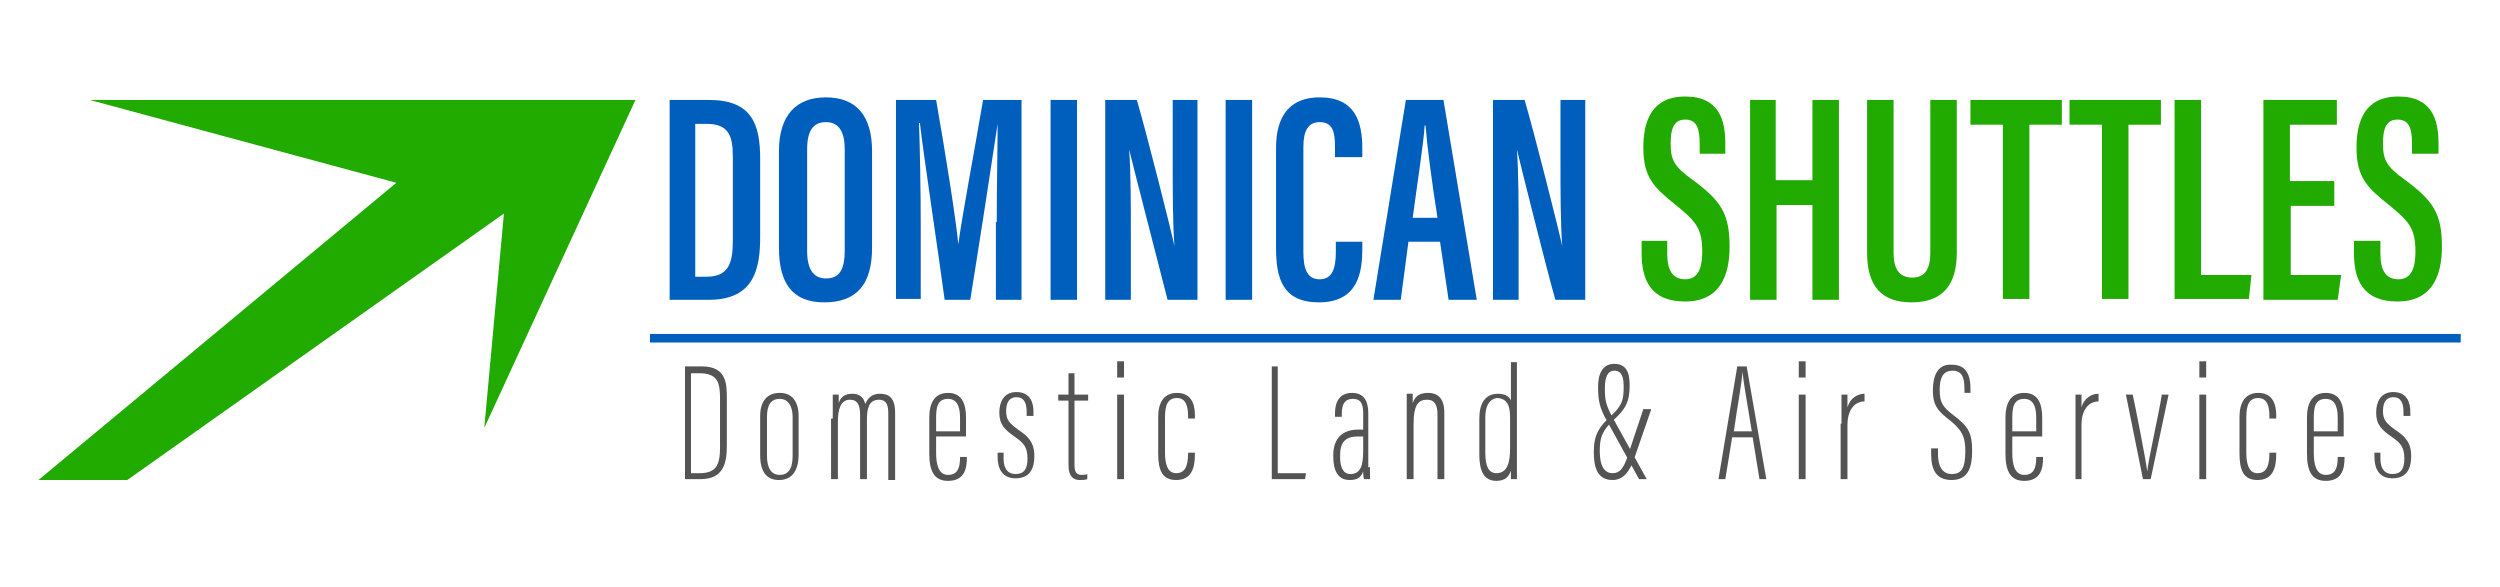 <?xml version="1.0" encoding="utf-8"?>
<!-- Generator: Adobe Illustrator 23.0.1, SVG Export Plug-In . SVG Version: 6.00 Build 0)  -->
<svg version="1.1" id="Layer_1" xmlns="http://www.w3.org/2000/svg" xmlns:xlink="http://www.w3.org/1999/xlink" x="0px" y="0px"
	 viewBox="0 0 292.7 68.7" style="enable-background:new 0 0 292.7 68.7;" xml:space="preserve">
<style type="text/css">
	.st0{fill:#005FBD;}
	.st1{fill:#21AA00;}
	.st2{fill:none;stroke:#005FBD;}
	.st3{fill:#545454;}
</style>
<g>
	<g>
		<path class="st0" d="M78.3,11.7H83c5,0,6,2.8,6,6.9v9.1c0,3.6-0.6,7.4-6,7.4h-4.6V11.7z M81.4,32.4h1.3c2.6,0,3.1-1.6,3.1-4.2
			v-9.8c0-2.4-0.4-3.9-3.1-3.9h-1.3V32.4z"/>
		<path class="st0" d="M102.1,17.7V29c0,4.3-1.8,6.4-5.6,6.4c-3.7,0-5.3-2.2-5.3-6.4V17.7c0-4.3,2.1-6.3,5.5-6.3
			C100.3,11.4,102.1,13.6,102.1,17.7z M94.5,17.5v11.9c0,2.2,0.8,3.2,2.2,3.2c1.5,0,2.2-0.9,2.2-3.3V17.5c0-2.1-0.7-3.2-2.2-3.2
			C95.2,14.3,94.5,15.3,94.5,17.5z"/>
		<path class="st0" d="M116.7,26c0-4.1,0.1-8.9,0.1-11.5h0c-0.6,4-2.1,13.8-3.2,20.6h-3c-0.8-6-2.4-16.4-2.9-20.7h-0.1
			c0.1,2.7,0.2,8,0.2,12v8.6h-2.9V11.7h4.7c1.1,6.3,2.3,13.8,2.6,16.9h0c0.4-3.1,1.9-11,2.9-16.9h4.5v23.4h-3V26z"/>
		<path class="st0" d="M126.1,11.7v23.4h-3.1V11.7H126.1z"/>
		<path class="st0" d="M129.4,35.1V11.7h3.7c1.1,3.7,4.1,15.6,4.4,17.1h0c-0.2-3-0.2-6.3-0.2-10.1v-7h2.9v23.4h-3.5
			c-0.9-3.5-4.2-16.3-4.5-17.6h0c0.2,2.8,0.2,6.2,0.2,10.4v7.2H129.4z"/>
		<path class="st0" d="M146.6,11.7v23.4h-3.1V11.7H146.6z"/>
		<path class="st0" d="M159.5,28.2v0.9c0,2.8-0.5,6.3-5.1,6.3c-4.2,0-5-2.8-5-6.3V17.3c0-3.7,1.6-5.9,5.1-5.9c4.2,0,5,2.9,5,6v1
			h-3.2v-1.3c0-1.7-0.3-2.8-1.8-2.8c-1.4,0-1.9,1.1-1.9,2.9v12.3c0,1.9,0.4,3.2,1.9,3.2c1.5,0,1.9-1.3,1.9-3.2v-1.2H159.5z"/>
		<path class="st0" d="M164.9,28.3l-0.9,6.8h-3.2l3.8-23.4h4.4l3.9,23.4h-3.3l-1-6.8H164.9z M168.3,25.5c-0.7-4.5-1.2-8.3-1.4-10.8
			h-0.1c-0.1,1.9-0.9,7-1.4,10.8H168.3z"/>
		<path class="st0" d="M174.8,35.1V11.7h3.7c1.1,3.7,4.1,15.6,4.4,17.1h0c-0.2-3-0.2-6.3-0.2-10.1v-7h2.9v23.4h-3.5
			c-1-3.5-4.2-16.3-4.5-17.6h0c0.2,2.8,0.2,6.2,0.2,10.4v7.2H174.8z"/>
	</g>
	<g>
		<path class="st1" d="M195.2,28.3v1.4c0,1.9,0.6,3,2.1,3c1.5,0,2-1.3,2-3.2c0-2.6-0.6-3.5-3.1-5.5c-2.5-2-3.8-3.2-3.8-6.7
			c0-3,0.9-6,4.9-6c4,0,4.7,2.8,4.7,5.5V18H199v-1.1c0-1.8-0.3-2.9-1.7-2.9c-1.4,0-1.7,1.2-1.7,2.8c0,1.9,0.4,2.7,2.5,4.2
			c3.4,2.5,4.4,4,4.4,7.9c0,3.3-1.1,6.4-5.2,6.4c-4.1,0-5.1-2.6-5.1-5.7v-1.4H195.2z"/>
		<path class="st1" d="M204.8,11.7h3.1v9.4h4.3v-9.4h3.1v23.4h-3.1V24H208v11.1h-3.1V11.7z"/>
		<path class="st1" d="M221.7,11.7v17.9c0,1.8,0.6,2.9,2.2,2.9c1.6,0,2.1-1.2,2.1-2.9V11.7h3.1v17.9c0,3.7-1.6,5.8-5.3,5.8
			c-3.5,0-5.2-1.9-5.2-5.8V11.7H221.7z"/>
		<path class="st1" d="M234.5,14.6h-3.8v-2.9h10.7v2.9h-3.8v20.4h-3.1V14.6z"/>
		<path class="st1" d="M246.1,14.6h-3.8v-2.9H253v2.9h-3.8v20.4h-3.1V14.6z"/>
		<path class="st1" d="M254.6,11.7h3.1v20.5h5.9l-0.3,2.8h-8.7V11.7z"/>
		<path class="st1" d="M273.4,24.1h-5.2v8.1h5.9l-0.4,2.9h-8.7V11.7h8.6v2.9h-5.5v6.6h5.2V24.1z"/>
		<path class="st1" d="M278.7,28.3v1.4c0,1.9,0.6,3,2.1,3c1.5,0,2-1.3,2-3.2c0-2.6-0.6-3.5-3.1-5.5c-2.5-2-3.8-3.2-3.8-6.7
			c0-3,0.9-6,4.9-6c4,0,4.7,2.8,4.7,5.5V18h-3.1v-1.1c0-1.8-0.3-2.9-1.7-2.9c-1.4,0-1.7,1.2-1.7,2.8c0,1.9,0.4,2.7,2.5,4.2
			c3.4,2.5,4.4,4,4.4,7.9c0,3.3-1.1,6.4-5.2,6.4c-4.1,0-5.1-2.6-5.1-5.7v-1.4H278.7z"/>
	</g>
</g>
<line class="st2" x1="76.1" y1="39.6" x2="288.1" y2="39.6"/>
<g>
	<path class="st3" d="M80.2,42.9h2c2.9,0,2.9,2.1,2.9,3.8v5.4c0,2-0.3,4-3.1,4h-1.8V42.9z M81,55.4h0.9c1.9,0,2.4-0.9,2.4-3v-5.8
		c0-1.8-0.3-2.9-2.4-2.9h-1V55.4z"/>
	<path class="st3" d="M93.5,48.7v4.5c0,2.2-1,3-2.3,3c-1.3,0-2.2-0.8-2.2-2.9v-4.6c0-1.7,0.8-2.7,2.3-2.7
		C92.8,46,93.5,47.1,93.5,48.7z M89.8,48.8v4.6c0,1.4,0.5,2.2,1.5,2.2c0.9,0,1.5-0.6,1.5-2.2v-4.6c0-1.2-0.5-2.1-1.5-2.1
		C90.2,46.7,89.8,47.5,89.8,48.8z"/>
	<path class="st3" d="M97.5,49c0-1.6,0-2.3,0-2.8h0.7c0,0.3,0,0.7,0,1c0.2-0.7,0.7-1.1,1.6-1.1c0.7,0,1.3,0.3,1.5,1.2
		c0.3-0.7,0.8-1.2,1.7-1.2c0.9,0,1.8,0.3,1.8,2.2v7.9h-0.8v-7.7c0-0.9-0.1-1.7-1.1-1.7c-1.2,0-1.4,1.1-1.4,2.3v7h-0.8v-7.5
		c0-1.2-0.3-1.8-1.2-1.8c-1.1,0-1.4,1.2-1.4,2.5v6.8h-0.8V49z"/>
	<path class="st3" d="M109.6,51.2V53c0,1.2,0.2,2.6,1.4,2.6c1.1,0,1.4-0.8,1.4-2v-0.1h0.8v0.1c0,1.3-0.3,2.7-2.2,2.7
		c-1.6,0-2.2-1.1-2.2-3.2v-4.2c0-1.7,0.6-2.9,2.2-2.9c1.7,0,2.1,1.4,2.1,2.9c0,0.5,0,1.7,0,2.2H109.6z M112.4,50.5V49
		c0-0.9-0.1-2.3-1.4-2.3c-1.3,0-1.4,1.1-1.4,2.3v1.5H112.4z"/>
	<path class="st3" d="M117.5,53.3v0.4c0,1.3,0.6,1.8,1.4,1.8c1,0,1.4-0.6,1.4-1.8c0-1.3-0.4-1.8-1.4-2.5c-1.3-0.9-1.9-1.5-1.9-2.9
		c0-1.2,0.5-2.4,2-2.4c1.6,0,2,1.2,2,2.3v0.5h-0.8v-0.5c0-1-0.3-1.7-1.2-1.7c-0.8,0-1.2,0.6-1.2,1.6c0,1,0.3,1.4,1.4,2.2
		c1.2,0.8,1.9,1.5,1.9,3.1c0,1.7-0.7,2.6-2.2,2.6c-1.6,0-2.1-1.2-2.1-2.5v-0.5H117.5z"/>
	<path class="st3" d="M123.9,46.2h1.2v-2.5h0.7v2.5h1.6v0.7h-1.6v7.5c0,0.6,0.1,1.2,0.8,1.2c0.2,0,0.5,0,0.7-0.1v0.6
		c-0.3,0.1-0.6,0.1-0.9,0.1c-0.7,0-1.3-0.4-1.3-1.7v-7.6h-1.2V46.2z"/>
	<path class="st3" d="M130.8,46.2h0.8v9.9h-0.8V46.2z M130.8,42.3h0.8v1.9h-0.8V42.3z"/>
	<path class="st3" d="M139.9,53.1v0.1c0,1.6-0.4,3-2.2,3c-1.6,0-2.1-1.1-2.1-3.1v-4.3c0-1.7,0.7-2.8,2.2-2.8c1.6,0,2.1,1.2,2.1,2.6
		v0.4h-0.8v-0.3c0-1-0.2-2.1-1.3-2.1c-1,0-1.4,0.7-1.4,2.2v4.2c0,1.1,0.2,2.4,1.3,2.4c0.9,0,1.4-0.6,1.4-2.3v-0.1H139.9z"/>
	<path class="st3" d="M148.8,42.9h0.8v12.5h3.3l-0.1,0.7h-3.9V42.9z"/>
	<path class="st3" d="M160.4,54.7c0,0.7,0,1.2,0,1.4h-0.7c-0.1-0.3-0.1-0.7-0.1-0.9c-0.3,0.9-1,1-1.6,1c-1.4,0-1.9-1.2-1.9-2.7v-0.2
		c0-2,1.1-3,2.9-3c0.2,0,0.4,0,0.6,0v-1.9c0-1-0.2-1.7-1.2-1.7c-1,0-1.3,0.7-1.3,1.7v0.4h-0.8v-0.4c0-1.3,0.5-2.4,2-2.4
		c1.5,0,1.9,1.1,1.9,2.4V54.7z M159.6,51.1c-0.2,0-0.5,0-0.6,0c-1.4,0-2.1,0.6-2.1,2.2v0.2c0,1.1,0.3,2,1.2,2c1.2,0,1.5-1,1.5-2.7
		V51.1z"/>
	<path class="st3" d="M164.7,49.1c0-2,0-2.4,0-3h0.7c0,0.2,0,0.5,0,1.1c0.3-0.9,0.9-1.2,1.8-1.2c1,0,1.9,0.5,1.9,2.3v7.8h-0.8v-7.6
		c0-1-0.3-1.7-1.2-1.7c-1,0-1.6,0.5-1.6,2.9v6.4h-0.8V49.1z"/>
	<path class="st3" d="M177.6,42.3v11.5c0,0.8,0,1.8,0,2.3h-0.7c0-0.1,0-0.7,0-1c-0.2,0.6-0.6,1.2-1.7,1.2c-1.5,0-2-1.2-2-3.1v-4.2
		c0-1.8,0.7-2.9,2.2-2.9c1,0,1.4,0.5,1.5,0.8v-4.5H177.6z M173.9,48.9v4.1c0,1.6,0.4,2.4,1.3,2.4c1.3,0,1.6-1.3,1.6-2.9v-3.5
		c0-1.1-0.1-2.4-1.6-2.4C174.3,46.8,173.9,47.6,173.9,48.9z"/>
	<path class="st3" d="M193.3,48l-1.9,5.5c-0.6,1.8-1.4,2.7-2.6,2.7c-1.8,0-2.2-1.5-2.2-3.3c0-2.1,0.7-3,2.1-4.3
		c1.2-1.1,1.4-1.8,1.4-3.3c0-1.1-0.2-1.9-1.1-1.9c-0.8,0-1.1,0.8-1.1,2c0,1.5,0.1,1.9,0.8,3.3l4.1,7.4h-0.9l-3.8-6.9
		c-0.8-1.4-1-2.3-1-3.9c0-1.5,0.5-2.7,1.9-2.7c1.4,0,1.8,1,1.8,2.5c0,2-0.5,2.8-1.9,4.1c-1.3,1.2-1.6,2-1.6,3.6
		c0,1.7,0.5,2.6,1.5,2.6c0.8,0,1.3-0.5,1.8-2.1l1.8-5.4H193.3z"/>
	<path class="st3" d="M202.8,51.2l-0.8,4.9h-0.8l2.2-13.2h1.1l2.3,13.2H206l-0.8-4.9H202.8z M205.1,50.5c-0.6-3.6-1-6-1.1-7h0
		c0,1-0.6,4.1-1,7H205.1z"/>
	<path class="st3" d="M210.6,42.3h0.8v1.9h-0.8V42.3z M210.6,46.2h0.8v9.9h-0.8V46.2z"/>
	<path class="st3" d="M215.6,49.6c0-1.5,0-2.6,0-3.4h0.7c0,0.3,0,0.7,0,1.5c0.3-1.1,1.2-1.6,2-1.6V47c-1.3,0-2,1.2-2,2.7v6.4h-0.8
		V49.6z"/>
	<path class="st3" d="M226.9,52.5v0.7c0,1.5,0.6,2.3,1.6,2.3c1.1,0,1.6-0.6,1.6-2.7c0-1.7-0.4-2.4-1.7-3.5c-1.4-1.1-2.1-1.7-2.1-3.6
		c0-1.6,0.5-3.1,2.2-3c1.5,0,2.2,0.9,2.2,2.8V46H230v-0.5c0-1.3-0.3-2.1-1.4-2.1c-1.2,0-1.5,1-1.5,2.2c0,1.5,0.3,2,1.6,3
		c1.7,1.3,2.2,2,2.2,4.2c0,1.8-0.4,3.4-2.4,3.4c-1.8,0-2.4-1.2-2.4-3v-0.7H226.9z"/>
	<path class="st3" d="M235.6,51.2V53c0,1.2,0.2,2.6,1.4,2.6c1.1,0,1.4-0.8,1.4-2v-0.1h0.8v0.1c0,1.3-0.3,2.7-2.2,2.7
		c-1.6,0-2.2-1.1-2.2-3.2v-4.2c0-1.7,0.6-2.9,2.2-2.9c1.7,0,2.1,1.4,2.1,2.9c0,0.5,0,1.7,0,2.2H235.6z M238.4,50.5V49
		c0-0.9-0.1-2.3-1.4-2.3c-1.3,0-1.4,1.1-1.4,2.3v1.5H238.4z"/>
	<path class="st3" d="M243,49.6c0-1.5,0-2.6,0-3.4h0.7c0,0.3,0,0.7,0,1.5c0.3-1.1,1.2-1.6,2-1.6V47c-1.3,0-2,1.2-2,2.7v6.4H243V49.6
		z"/>
	<path class="st3" d="M249.7,46.2c0.3,1.4,1.5,7.4,1.7,9h0c0.1-1.3,1.5-7.4,1.7-9h0.8l-2.1,9.9h-0.9l-2-9.9H249.7z"/>
	<path class="st3" d="M257.5,42.3h0.8v1.9h-0.8V42.3z M257.5,46.2h0.8v9.9h-0.8V46.2z"/>
	<path class="st3" d="M266.5,53.1v0.1c0,1.6-0.4,3-2.2,3c-1.6,0-2.1-1.1-2.1-3.1v-4.3c0-1.7,0.7-2.8,2.2-2.8c1.6,0,2.1,1.2,2.1,2.6
		v0.4h-0.8v-0.3c0-1-0.2-2.1-1.3-2.1c-1,0-1.4,0.7-1.4,2.2v4.2c0,1.1,0.2,2.4,1.3,2.4c0.9,0,1.4-0.6,1.4-2.3v-0.1H266.5z"/>
	<path class="st3" d="M270.9,51.2V53c0,1.2,0.2,2.6,1.4,2.6c1.1,0,1.4-0.8,1.4-2v-0.1h0.8v0.1c0,1.3-0.3,2.7-2.2,2.7
		c-1.6,0-2.2-1.1-2.2-3.2v-4.2c0-1.7,0.6-2.9,2.2-2.9c1.7,0,2.1,1.4,2.1,2.9c0,0.5,0,1.7,0,2.2H270.9z M273.7,50.5V49
		c0-0.9-0.1-2.3-1.4-2.3c-1.3,0-1.4,1.1-1.4,2.3v1.5H273.7z"/>
	<path class="st3" d="M278.7,53.3v0.4c0,1.3,0.6,1.8,1.4,1.8c1,0,1.4-0.6,1.4-1.8c0-1.3-0.4-1.8-1.4-2.5c-1.3-0.9-1.9-1.5-1.9-2.9
		c0-1.2,0.5-2.4,2-2.4c1.6,0,2,1.2,2,2.3v0.5h-0.8v-0.5c0-1-0.3-1.7-1.2-1.7c-0.8,0-1.2,0.6-1.2,1.6c0,1,0.3,1.4,1.4,2.2
		c1.2,0.8,1.9,1.5,1.9,3.1c0,1.7-0.7,2.6-2.2,2.6c-1.6,0-2.1-1.2-2.1-2.5v-0.5H278.7z"/>
</g>
<polygon class="st1" points="4.5,56.2 46.4,21.4 10.5,11.7 74.4,11.7 56.7,50.1 59,25 14.9,56.2 "/>
</svg>
